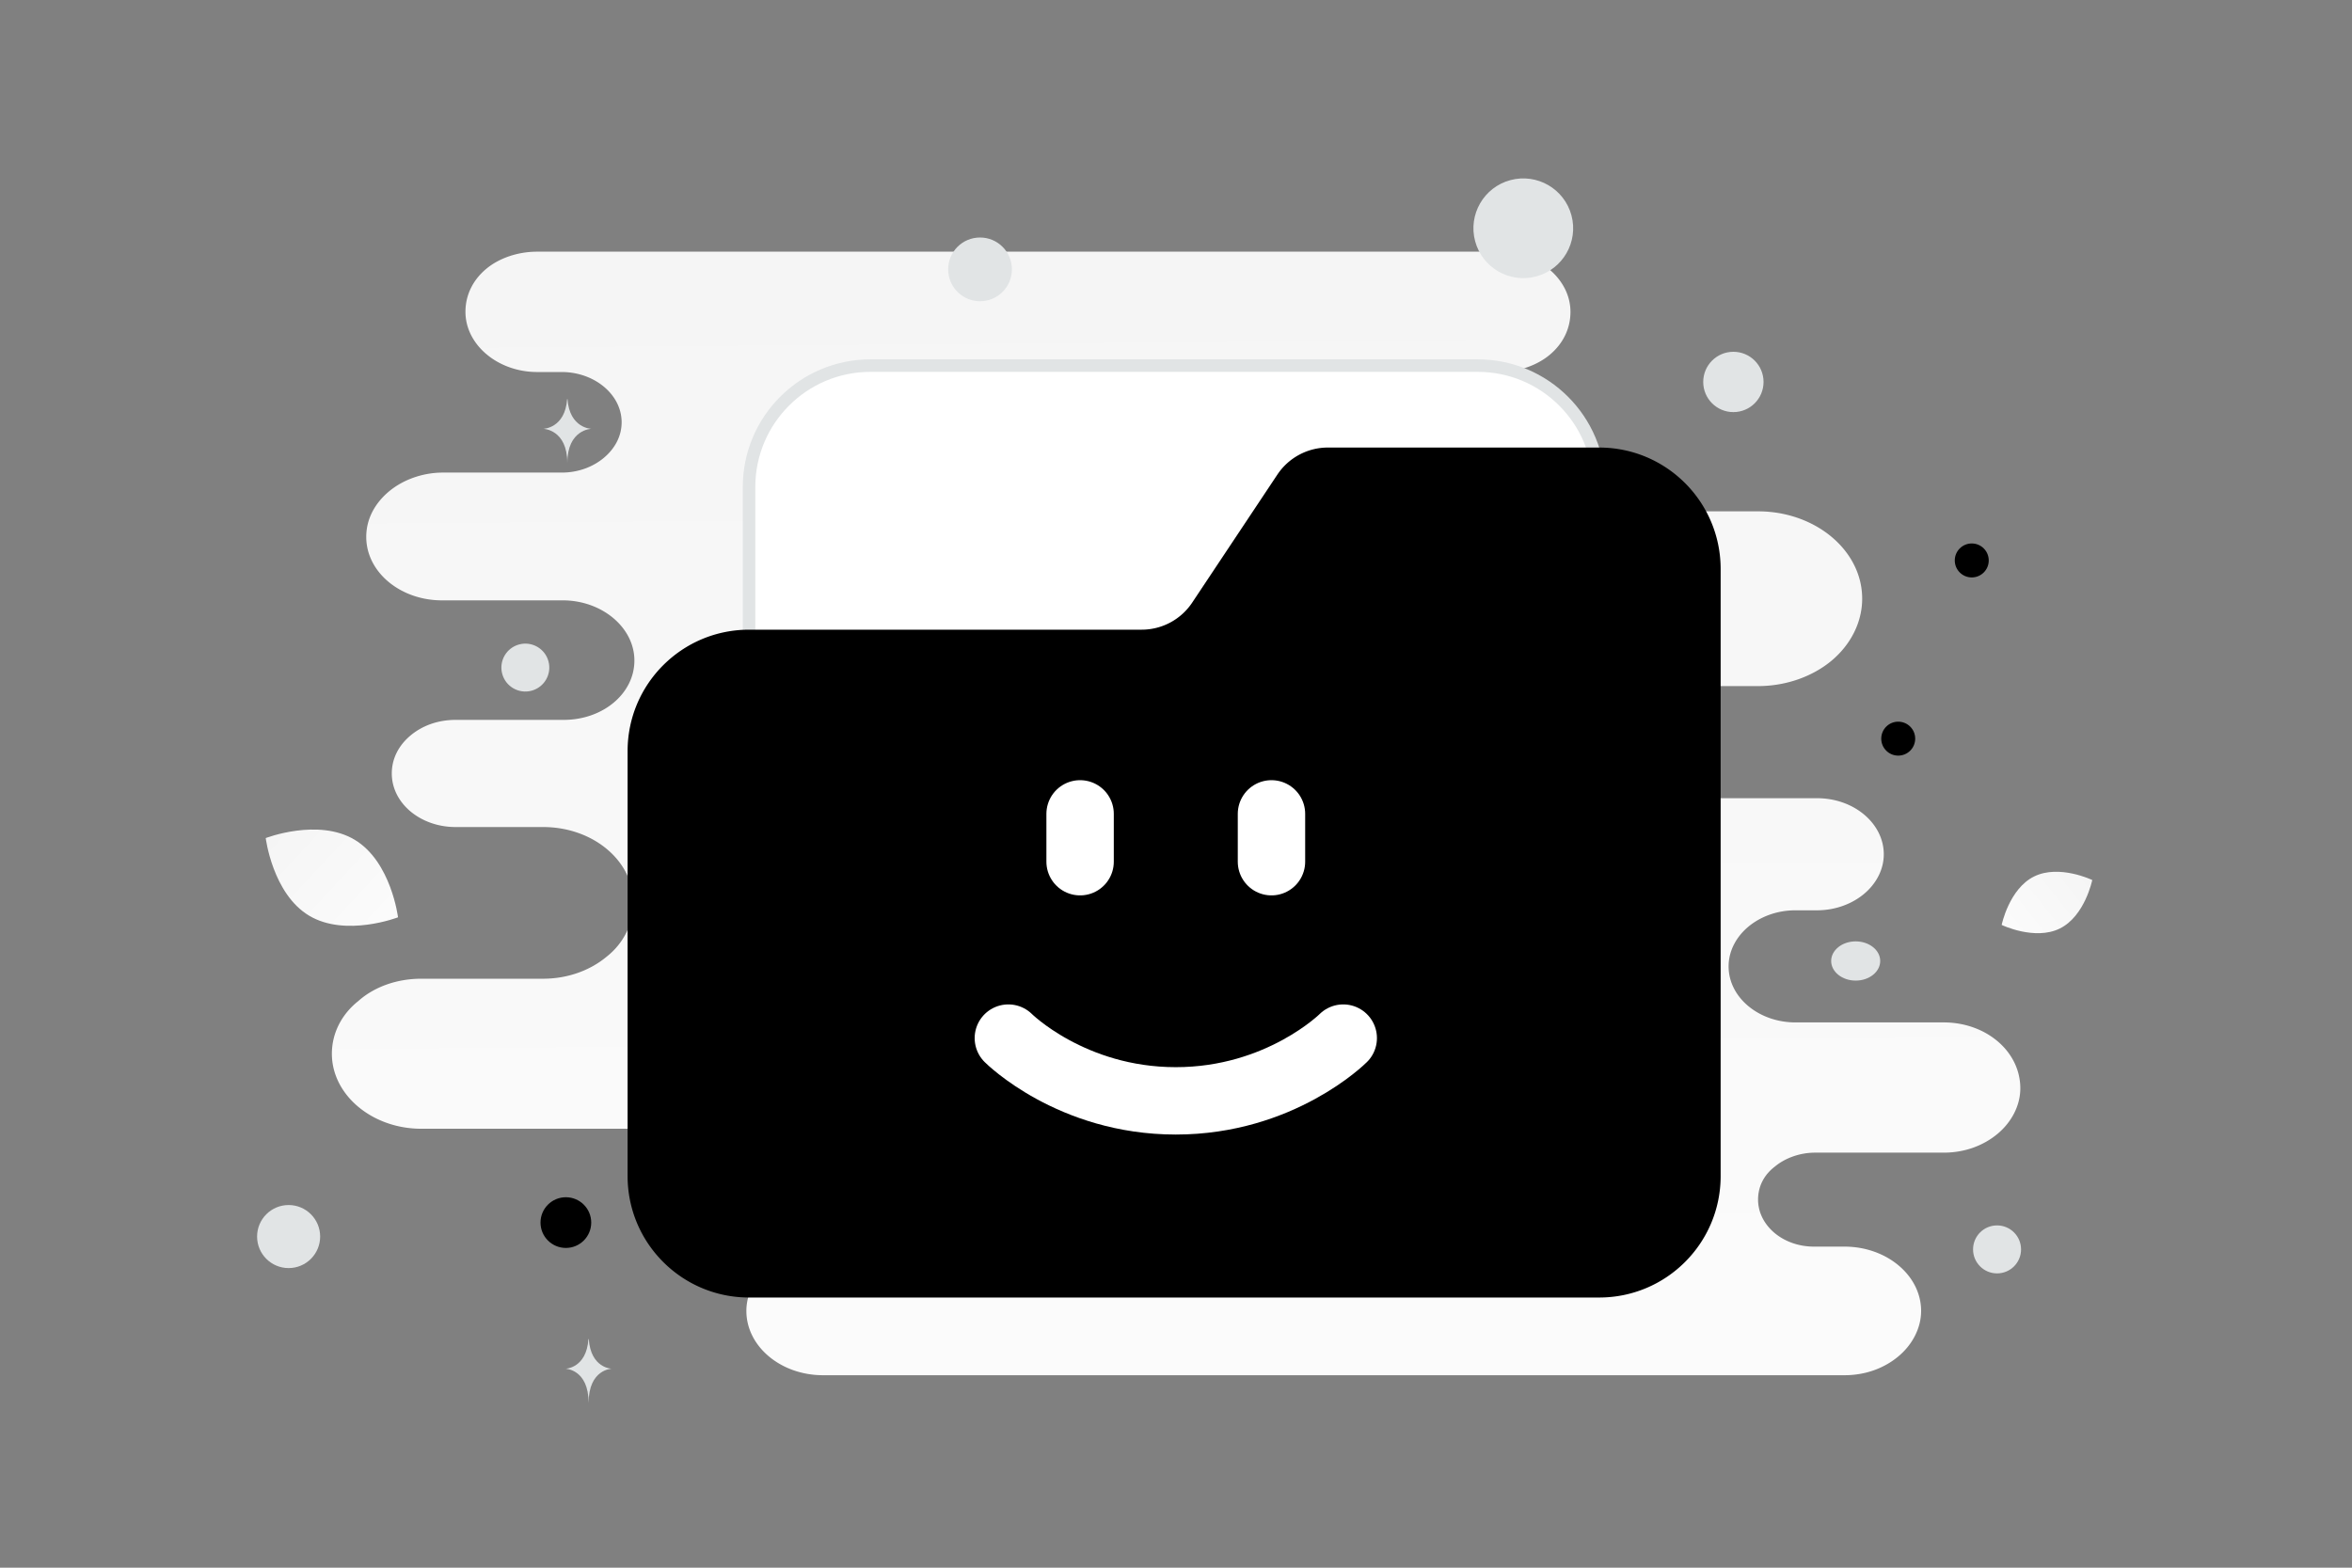 <svg width="900" height="600" viewBox="0 0 900 600" fill="none" xmlns="http://www.w3.org/2000/svg"><rect x="0" y="0" width="900" height="600" fill="#808080" stroke="none"/><path fill="transparent" d="M0 0h900v600H0z"/><path d="M743.764 391.307H687.01c-13.906 0-25.557-9.465-25.557-21.454 0-5.994 3.006-11.357 7.517-15.143 4.51-3.786 10.899-6.31 18.04-6.31h8.269c7.141 0 13.531-2.524 18.041-6.31 4.51-3.786 7.517-9.149 7.517-15.144 0-11.673-11.275-21.453-25.558-21.453H521.935c-4.529 0-7.44-5.567-7.44-10.096 0-11.357-10.9-20.507-24.43-20.507h-64.508a6.152 6.152 0 1 1 0-12.304h247.171c10.9 0 21.048-3.786 28.189-9.78 7.141-5.994 11.651-14.513 11.651-23.662 0-18.614-18.041-33.442-39.84-33.442h-127.66c-20.031 0-39.858-15.459-59.889-15.459h-71.275c-10.454 0-18.929-8.475-18.929-18.93 0-10.454 8.475-18.929 18.929-18.929h159.6c7.517 0 14.658-2.524 19.544-6.625 4.886-4.102 7.893-9.781 7.893-16.406 0-12.62-12.403-23.03-27.437-23.03H205.546c-7.517 0-14.658 2.523-19.544 6.624-4.886 4.102-7.893 9.781-7.893 16.406 0 12.62 12.403 23.031 27.437 23.031h9.396c12.403 0 22.927 8.518 22.927 19.245 0 5.363-2.631 10.096-6.765 13.566-4.134 3.47-9.772 5.679-16.162 5.679h-45.477c-7.893 0-15.41 2.839-20.672 7.256-5.262 4.417-8.645 10.411-8.645 17.352 0 13.566 13.155 24.293 28.941 24.293h46.229c15.034 0 27.437 10.411 27.437 23.031 0 6.31-3.006 11.989-7.893 16.09-4.886 4.101-11.651 6.625-19.168 6.625h-41.343c-6.766 0-12.779 2.209-17.29 5.995-4.51 3.786-7.141 8.833-7.141 14.512 0 11.358 10.9 20.507 24.431 20.507h33.45c19.169 0 34.578 12.935 34.578 29.025 0 7.888-3.758 15.46-10.147 20.507-6.39 5.364-15.034 8.519-24.431 8.519h-46.605c-9.396 0-18.041 3.155-24.055 8.518-6.389 5.048-10.148 12.304-10.148 20.191 0 15.775 15.41 28.71 34.203 28.71h143.909c15.893 0 31.506 8.834 47.399 8.834h26.209c10.019 0 18.141 8.122 18.141 18.141 0 10.019-8.122 18.14-18.141 18.14h-63.794c-8.269 0-15.41 2.84-20.672 7.257-5.262 4.417-8.645 10.726-8.645 17.352 0 13.566 13.155 24.608 29.317 24.608h390.884c8.269 0 15.41-2.839 20.672-7.256 5.262-4.417 8.644-10.727 8.644-17.352 0-13.566-13.154-24.609-29.316-24.609h-11.651c-12.028 0-21.424-8.202-21.424-17.983 0-5.047 2.255-9.464 6.39-12.619 3.758-3.155 9.396-5.364 15.41-5.364h49.236c8.269 0 15.41-2.839 20.672-7.256 5.262-4.417 8.644-10.727 8.644-17.352 0-14.197-13.155-25.239-29.316-25.239z" fill="url(#a)"/><path d="M788.218 355.356c-9.571 4.748-22.275-1.357-22.275-1.357s2.823-13.801 12.4-18.542c9.571-4.748 22.27 1.35 22.27 1.35s-2.823 13.801-12.395 18.549z" fill="url(#b)"/><path d="M118.278 350.447c13.977 8.376 34.029.633 34.029.633s-2.622-21.322-16.607-29.689c-13.977-8.377-34.02-.643-34.02-.643s2.622 21.322 16.598 29.699z" fill="url(#c)"/><circle cx="754.5" cy="214.499" r="6.5" transform="rotate(180 754.5 214.499)" fill="#000"/><circle cx="330.157" cy="256.1" r="12.225" transform="rotate(180 330.157 256.1)" fill="#000"/><circle r="9.704" transform="matrix(-1 0 0 1 216.53 467.919)" fill="#000"/><circle r="6.497" transform="matrix(-1 0 0 1 726.361 282.701)" fill="#000"/><circle r="12.066" transform="matrix(-1 0 0 1 110.441 473.267)" fill="#E1E4E5"/><circle r="9.183" transform="matrix(-1 0 0 1 764.181 478.183)" fill="#E1E4E5"/><circle r="11.543" transform="matrix(-1 0 0 1 663.286 146.183)" fill="#E1E4E5"/><circle r="9.168" transform="scale(1 -1) rotate(-75 -65.976 -258.74)" fill="#E1E4E5"/><circle r="12.197" transform="matrix(-1 0 0 1 375.014 103.095)" fill="#E1E4E5"/><ellipse rx="9.382" ry="7.506" transform="matrix(-1 0 0 1 710.086 367.797)" fill="#E1E4E5"/><circle r="19.081" transform="scale(1 -1) rotate(-75 234.516 -423.504)" fill="#E1E4E5"/><path d="M217.018 152.734h.134c.791 11.214 9.13 11.387 9.13 11.387s-9.196.179-9.196 13.136c0-12.957-9.196-13.136-9.196-13.136s8.336-.173 9.128-11.387zm8.151 359.765h.128c.76 11.18 8.766 11.353 8.766 11.353s-8.829.179-8.829 13.097c0-12.918-8.829-13.097-8.829-13.097s8.004-.173 8.764-11.353z" fill="#E1E4E5"/><path fill-rule="evenodd" clip-rule="evenodd" d="M611.936 232.871v-46.473c0-25.666-20.807-46.473-46.474-46.473H333.097c-25.667 0-46.473 20.807-46.473 46.473v116.183" fill="#fff"/><path d="M611.936 232.871v-46.473c0-25.666-20.807-46.473-46.474-46.473H333.097c-25.667 0-46.473 20.807-46.473 46.473v116.183" stroke="#E1E4E5" stroke-width="4.789"/><path fill-rule="evenodd" clip-rule="evenodd" d="M286.624 240.998h150.225a23.237 23.237 0 0 0 19.332-10.34l32.601-49.006a23.239 23.239 0 0 1 19.403-10.364h103.751c25.666 0 46.473 20.807 46.473 46.473v232.366c0 25.666-20.807 46.473-46.473 46.473H286.624c-25.666 0-46.473-20.807-46.473-46.473V287.471c0-25.666 20.807-46.473 46.473-46.473z" fill="#000"/><path d="M413.303 311.49v18.306m73.231-18.306v18.306m27.462 67.514s-24.018 24.019-64.073 24.019c-40.054 0-64.072-24.019-64.072-24.019" stroke="#fff" stroke-width="25.788" stroke-linecap="round" stroke-linejoin="round"/><defs><linearGradient id="a" x1="463.813" y1="767.428" x2="454.987" y2="-371.547" gradientUnits="userSpaceOnUse"><stop stop-color="#fff"/><stop offset="1" stop-color="#EEE"/></linearGradient><linearGradient id="b" x1="751.463" y1="370.166" x2="830.409" y2="307.719" gradientUnits="userSpaceOnUse"><stop stop-color="#fff"/><stop offset="1" stop-color="#EEE"/></linearGradient><linearGradient id="c" x1="172.364" y1="377.411" x2="59.903" y2="272.92" gradientUnits="userSpaceOnUse"><stop stop-color="#fff"/><stop offset="1" stop-color="#EEE"/></linearGradient></defs></svg>